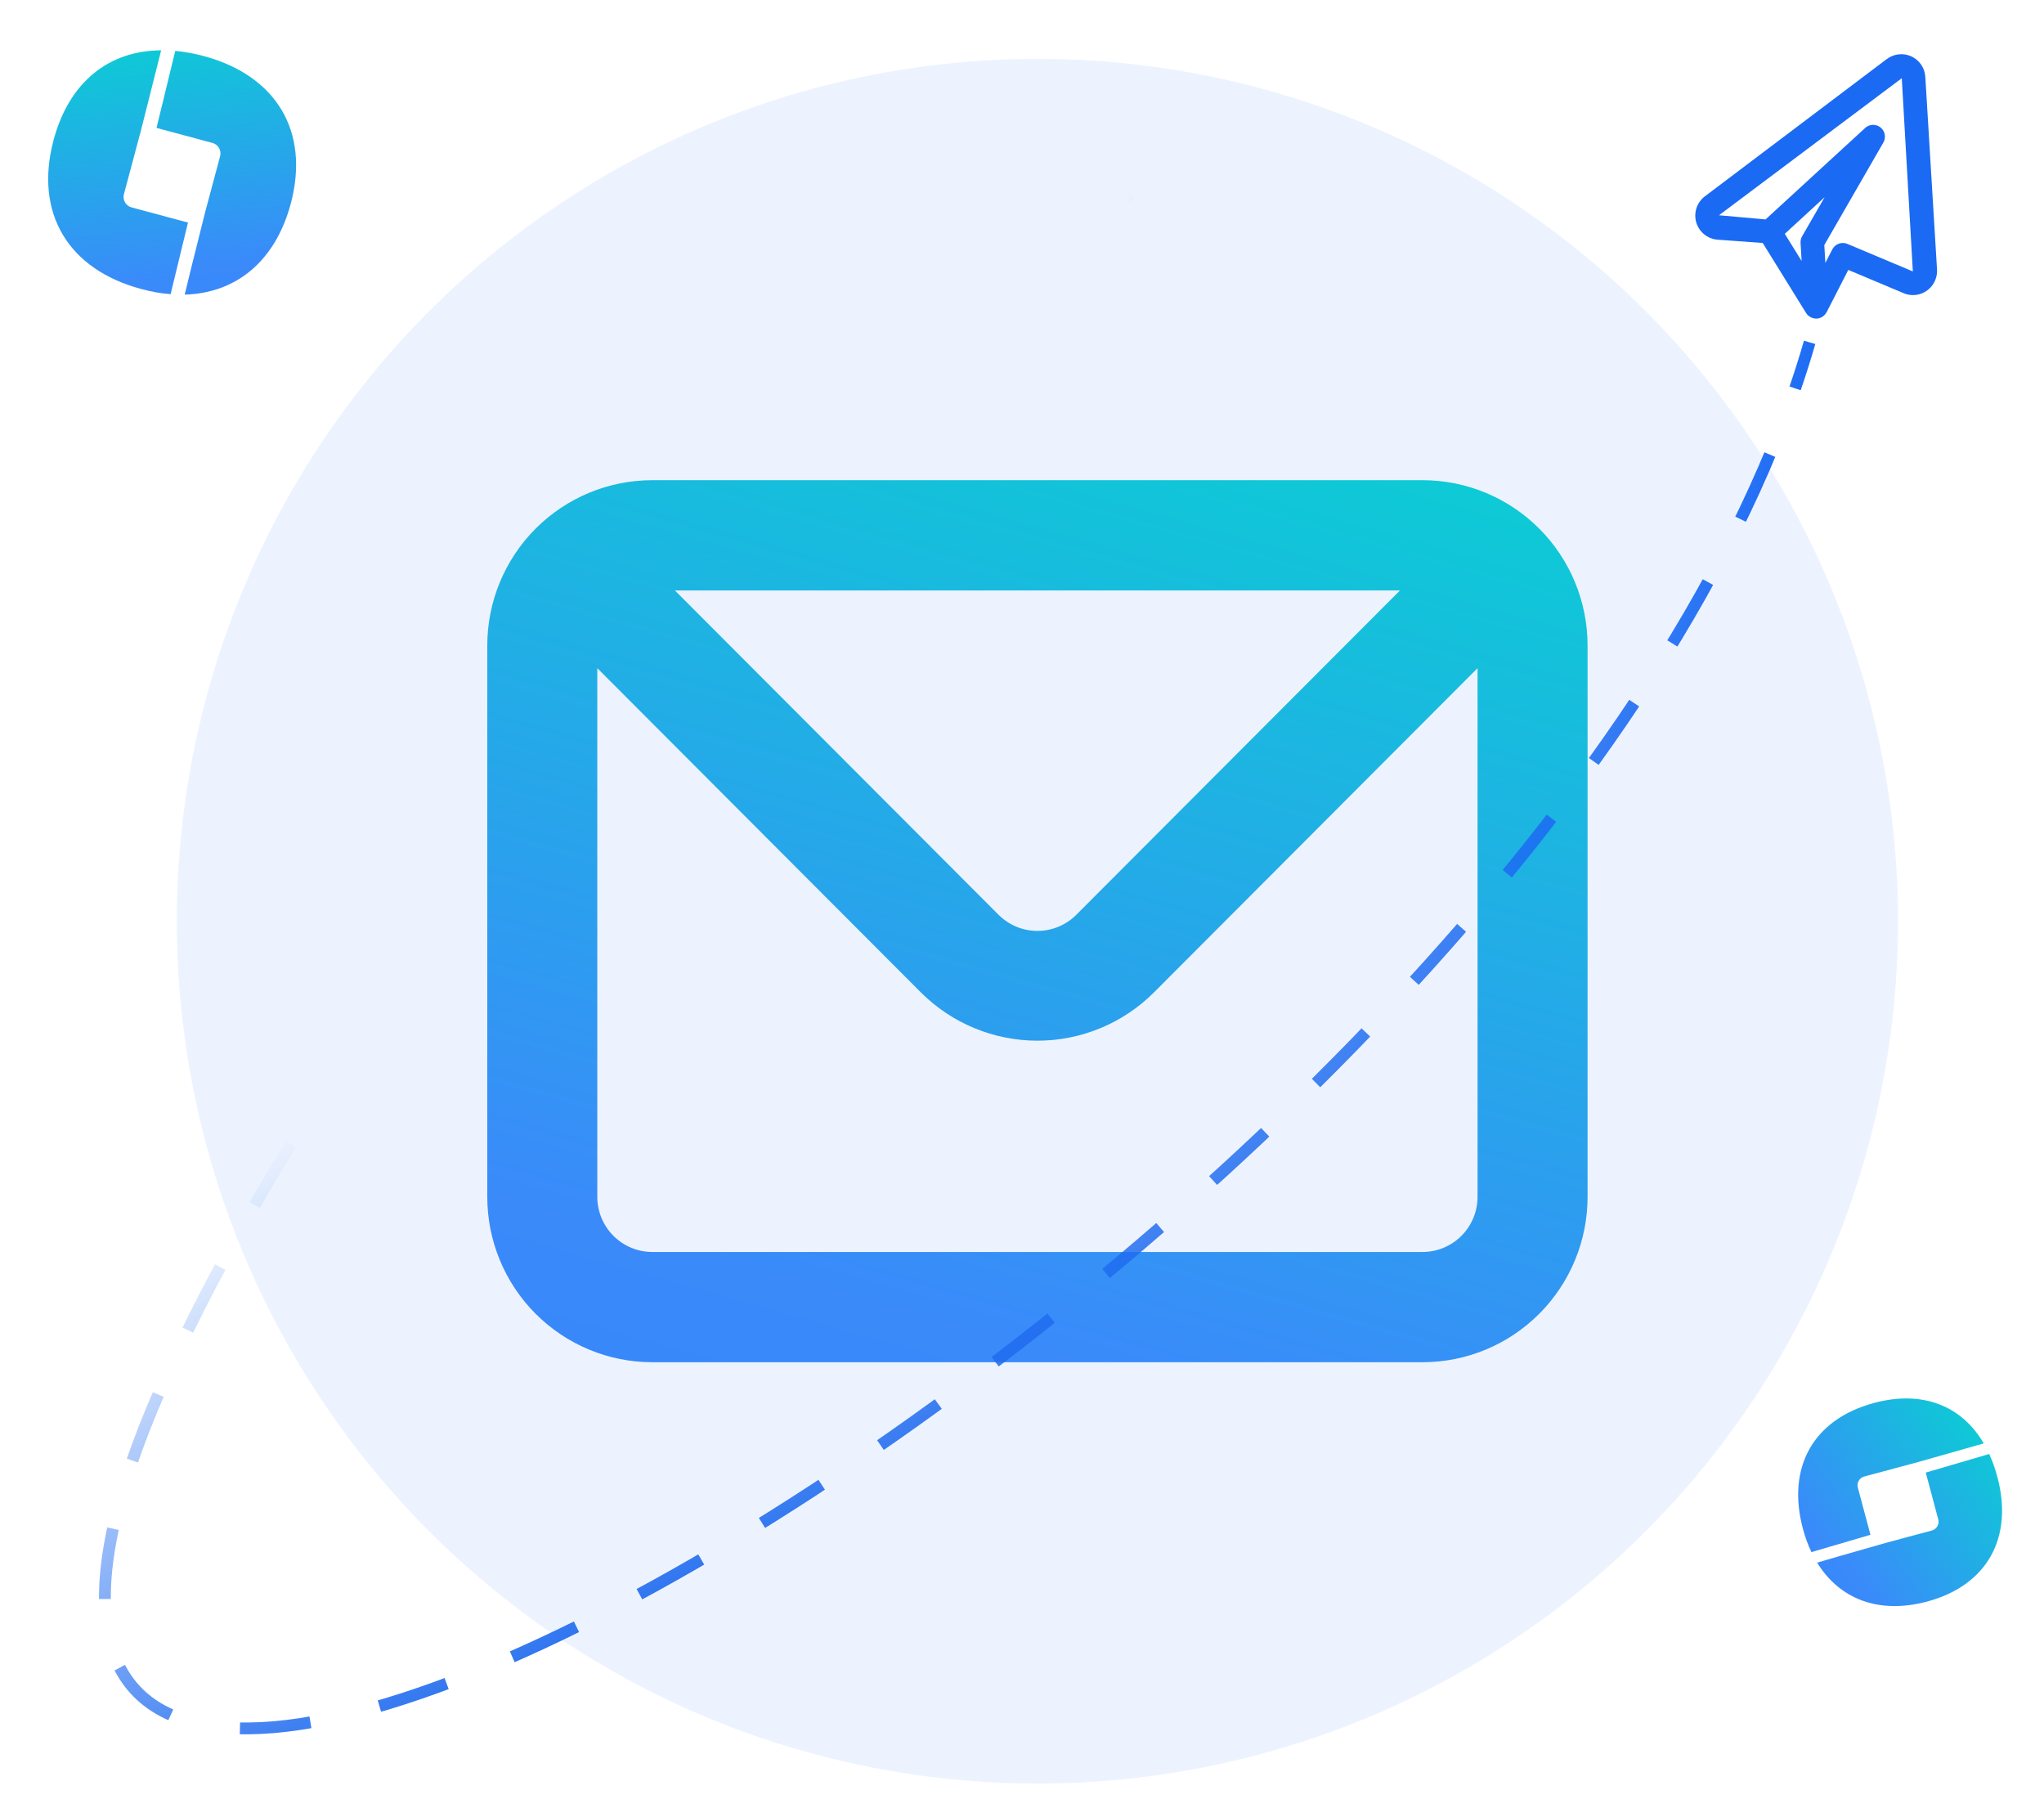 <svg width="173" height="153" viewBox="0 0 173 153" fill="none" xmlns="http://www.w3.org/2000/svg">
<ellipse cx="87.805" cy="77.957" rx="72.839" ry="72.977" fill="#1A6AF4" fill-opacity="0.08"/>
<path d="M120.4 40.635H55.211C51.506 40.635 47.953 42.11 45.334 44.734C42.714 47.359 41.242 50.919 41.242 54.631V101.283C41.242 104.995 42.714 108.554 45.334 111.179C47.953 113.804 51.506 115.278 55.211 115.278H120.4C124.105 115.278 127.658 113.804 130.278 111.179C132.898 108.554 134.369 104.995 134.369 101.283V54.631C134.369 50.919 132.898 47.359 130.278 44.734C127.658 42.11 124.105 40.635 120.4 40.635ZM118.491 49.966L91.112 77.397C90.679 77.834 90.164 78.181 89.597 78.418C89.029 78.655 88.42 78.777 87.806 78.777C87.191 78.777 86.582 78.655 86.015 78.418C85.448 78.181 84.933 77.834 84.5 77.397L57.12 49.966H118.491ZM125.057 101.283C125.057 102.52 124.566 103.707 123.693 104.581C122.82 105.456 121.635 105.948 120.4 105.948H55.211C53.976 105.948 52.792 105.456 51.919 104.581C51.045 103.707 50.555 102.52 50.555 101.283V56.544L77.934 83.975C80.553 86.596 84.104 88.068 87.806 88.068C91.508 88.068 95.058 86.596 97.677 83.975L125.057 56.544V101.283Z" fill="url(#paint0_linear_3713_860)"/>
<path d="M95.788 16.476C74.155 29.272 27.875 83.132 12.865 119.255C-17.157 191.502 131.538 104.161 153.162 28.972V28.972" stroke="url(#paint1_linear_3713_860)" stroke-dasharray="6 6"/>
<path d="M95.788 16.476C74.155 29.272 27.875 83.132 12.865 119.255C-17.157 191.502 131.538 104.161 153.162 28.972V28.972" stroke="url(#paint2_linear_3713_860)" stroke-dasharray="6 6"/>
<g clip-path="url(#clip0_3713_860)">
<path d="M161.777 4.774C161.442 4.619 161.07 4.558 160.703 4.598C160.335 4.637 159.986 4.776 159.691 4.999L144.287 16.622C143.958 16.874 143.714 17.219 143.586 17.613C143.458 18.007 143.452 18.431 143.57 18.828C143.688 19.225 143.924 19.577 144.246 19.837C144.568 20.096 144.962 20.252 145.374 20.282L149.193 20.562L152.866 26.491C152.916 26.57 152.976 26.642 153.045 26.704C153.056 26.714 153.069 26.719 153.08 26.729C153.158 26.793 153.245 26.845 153.339 26.882C153.366 26.893 153.392 26.903 153.419 26.912C153.527 26.948 153.64 26.965 153.754 26.963L153.766 26.961L153.773 26.962C153.84 26.958 153.907 26.947 153.973 26.93C153.979 26.928 153.984 26.923 153.99 26.922C154.089 26.893 154.182 26.85 154.267 26.793C154.287 26.78 154.302 26.762 154.321 26.748C154.383 26.7 154.439 26.645 154.488 26.584C154.526 26.53 154.564 26.476 154.602 26.421L156.436 22.841L161.126 24.813C161.539 24.988 161.999 25.02 162.433 24.904C162.887 24.782 163.285 24.506 163.56 24.125C163.836 23.743 163.972 23.278 163.946 22.808L162.954 6.498C162.933 6.131 162.811 5.776 162.604 5.473C162.397 5.169 162.111 4.928 161.777 4.774ZM152.528 19.996C152.43 20.165 152.384 20.36 152.396 20.555L152.486 22.087L151.061 19.786L154.432 16.69L152.528 19.996ZM161.899 22.969L156.356 20.639C156.124 20.542 155.864 20.536 155.628 20.622C155.392 20.708 155.197 20.88 155.082 21.104L154.495 22.25L154.406 20.736L159.403 12.064C159.522 11.857 159.564 11.614 159.52 11.38C159.476 11.145 159.35 10.934 159.164 10.784C158.978 10.635 158.745 10.557 158.506 10.565C158.268 10.573 158.041 10.666 157.865 10.827L149.435 18.568L145.493 18.216L160.963 6.619L161.899 22.969Z" fill="#1A6AF4"/>
</g>
<path d="M13.641 4.257C13.047 6.616 12.451 8.969 11.858 11.328C11.848 11.349 11.843 11.366 11.836 11.393L10.488 16.433C10.359 16.916 10.651 17.422 11.133 17.551L15.911 18.834L14.44 24.894C13.635 24.832 12.821 24.694 11.959 24.458C5.799 22.809 2.879 18.06 4.536 11.848C5.851 6.93 9.224 4.279 13.641 4.257Z" fill="url(#paint3_linear_3713_860)"/>
<path d="M24.611 17.232C23.293 22.141 19.96 24.81 15.633 24.932L16.152 22.8C16.557 21.179 16.961 19.566 17.366 17.944L17.793 16.347L18.631 13.215C18.76 12.732 18.468 12.226 17.987 12.097L16.55 11.711L13.248 10.825L14.707 4.826L14.837 4.306C15.602 4.375 16.413 4.522 17.227 4.74C23.325 6.368 26.255 11.067 24.611 17.232Z" fill="url(#paint4_linear_3713_860)"/>
<path d="M167.901 122.147C165.948 122.703 163.998 123.254 162.045 123.81C162.026 123.811 162.011 123.815 161.989 123.821L157.782 124.95C157.379 125.059 157.136 125.481 157.243 125.885L158.312 129.88L153.316 131.347C153.024 130.738 152.785 130.091 152.595 129.368C151.214 124.219 153.427 120.12 158.611 118.725C162.715 117.623 166.041 118.958 167.901 122.147Z" fill="url(#paint5_linear_3713_860)"/>
<path d="M163.111 135.53C159.016 136.626 155.696 135.325 153.8 132.239L155.556 131.724C156.897 131.341 158.23 130.959 159.57 130.576L160.902 130.218L163.514 129.517C163.916 129.409 164.16 128.986 164.052 128.583L163.731 127.381L162.992 124.617L167.933 123.169L168.363 123.045C168.633 123.629 168.865 124.278 169.047 124.96C170.419 130.06 168.25 134.147 163.111 135.53Z" fill="url(#paint6_linear_3713_860)"/>
<defs>
<linearGradient id="paint0_linear_3713_860" x1="117.666" y1="13.232" x2="41.961" y2="281.624" gradientUnits="userSpaceOnUse">
<stop stop-color="#00DECA"/>
<stop offset="0.378" stop-color="#3A8AFA"/>
<stop offset="1" stop-color="#1A6AF4"/>
</linearGradient>
<linearGradient id="paint1_linear_3713_860" x1="153.66" y1="33.471" x2="94.28" y2="20.024" gradientUnits="userSpaceOnUse">
<stop stop-color="#1A6AF4"/>
<stop offset="1" stop-color="#1A6AF4" stop-opacity="0"/>
</linearGradient>
<linearGradient id="paint2_linear_3713_860" x1="48.892" y1="142.936" x2="25.872" y2="94.985" gradientUnits="userSpaceOnUse">
<stop stop-color="#206BEE"/>
<stop offset="1" stop-color="#1F6DF3" stop-opacity="0"/>
</linearGradient>
<linearGradient id="paint3_linear_3713_860" x1="7.083" y1="-1.713" x2="13.551" y2="66.954" gradientUnits="userSpaceOnUse">
<stop stop-color="#00DECA"/>
<stop offset="0.378" stop-color="#3A8AFA"/>
<stop offset="1" stop-color="#1A6AF4"/>
</linearGradient>
<linearGradient id="paint4_linear_3713_860" x1="13.551" y1="-3.186" x2="20.01" y2="65.076" gradientUnits="userSpaceOnUse">
<stop stop-color="#00DECA"/>
<stop offset="0.378" stop-color="#3A8AFA"/>
<stop offset="1" stop-color="#1A6AF4"/>
</linearGradient>
<linearGradient id="paint5_linear_3713_860" x1="169.478" y1="114.905" x2="122.508" y2="148.231" gradientUnits="userSpaceOnUse">
<stop stop-color="#00DECA"/>
<stop offset="0.378" stop-color="#3A8AFA"/>
<stop offset="1" stop-color="#1A6AF4"/>
</linearGradient>
<linearGradient id="paint6_linear_3713_860" x1="173.236" y1="118.984" x2="126.568" y2="152.081" gradientUnits="userSpaceOnUse">
<stop stop-color="#00DECA"/>
<stop offset="0.378" stop-color="#3A8AFA"/>
<stop offset="1" stop-color="#1A6AF4"/>
</linearGradient>
<clipPath id="clip0_3713_860">
<rect width="23.95" height="23.989" fill="white" transform="matrix(0.966 -0.259 0.258 0.966 139.691 8.191)"/>
</clipPath>
</defs>
</svg>
